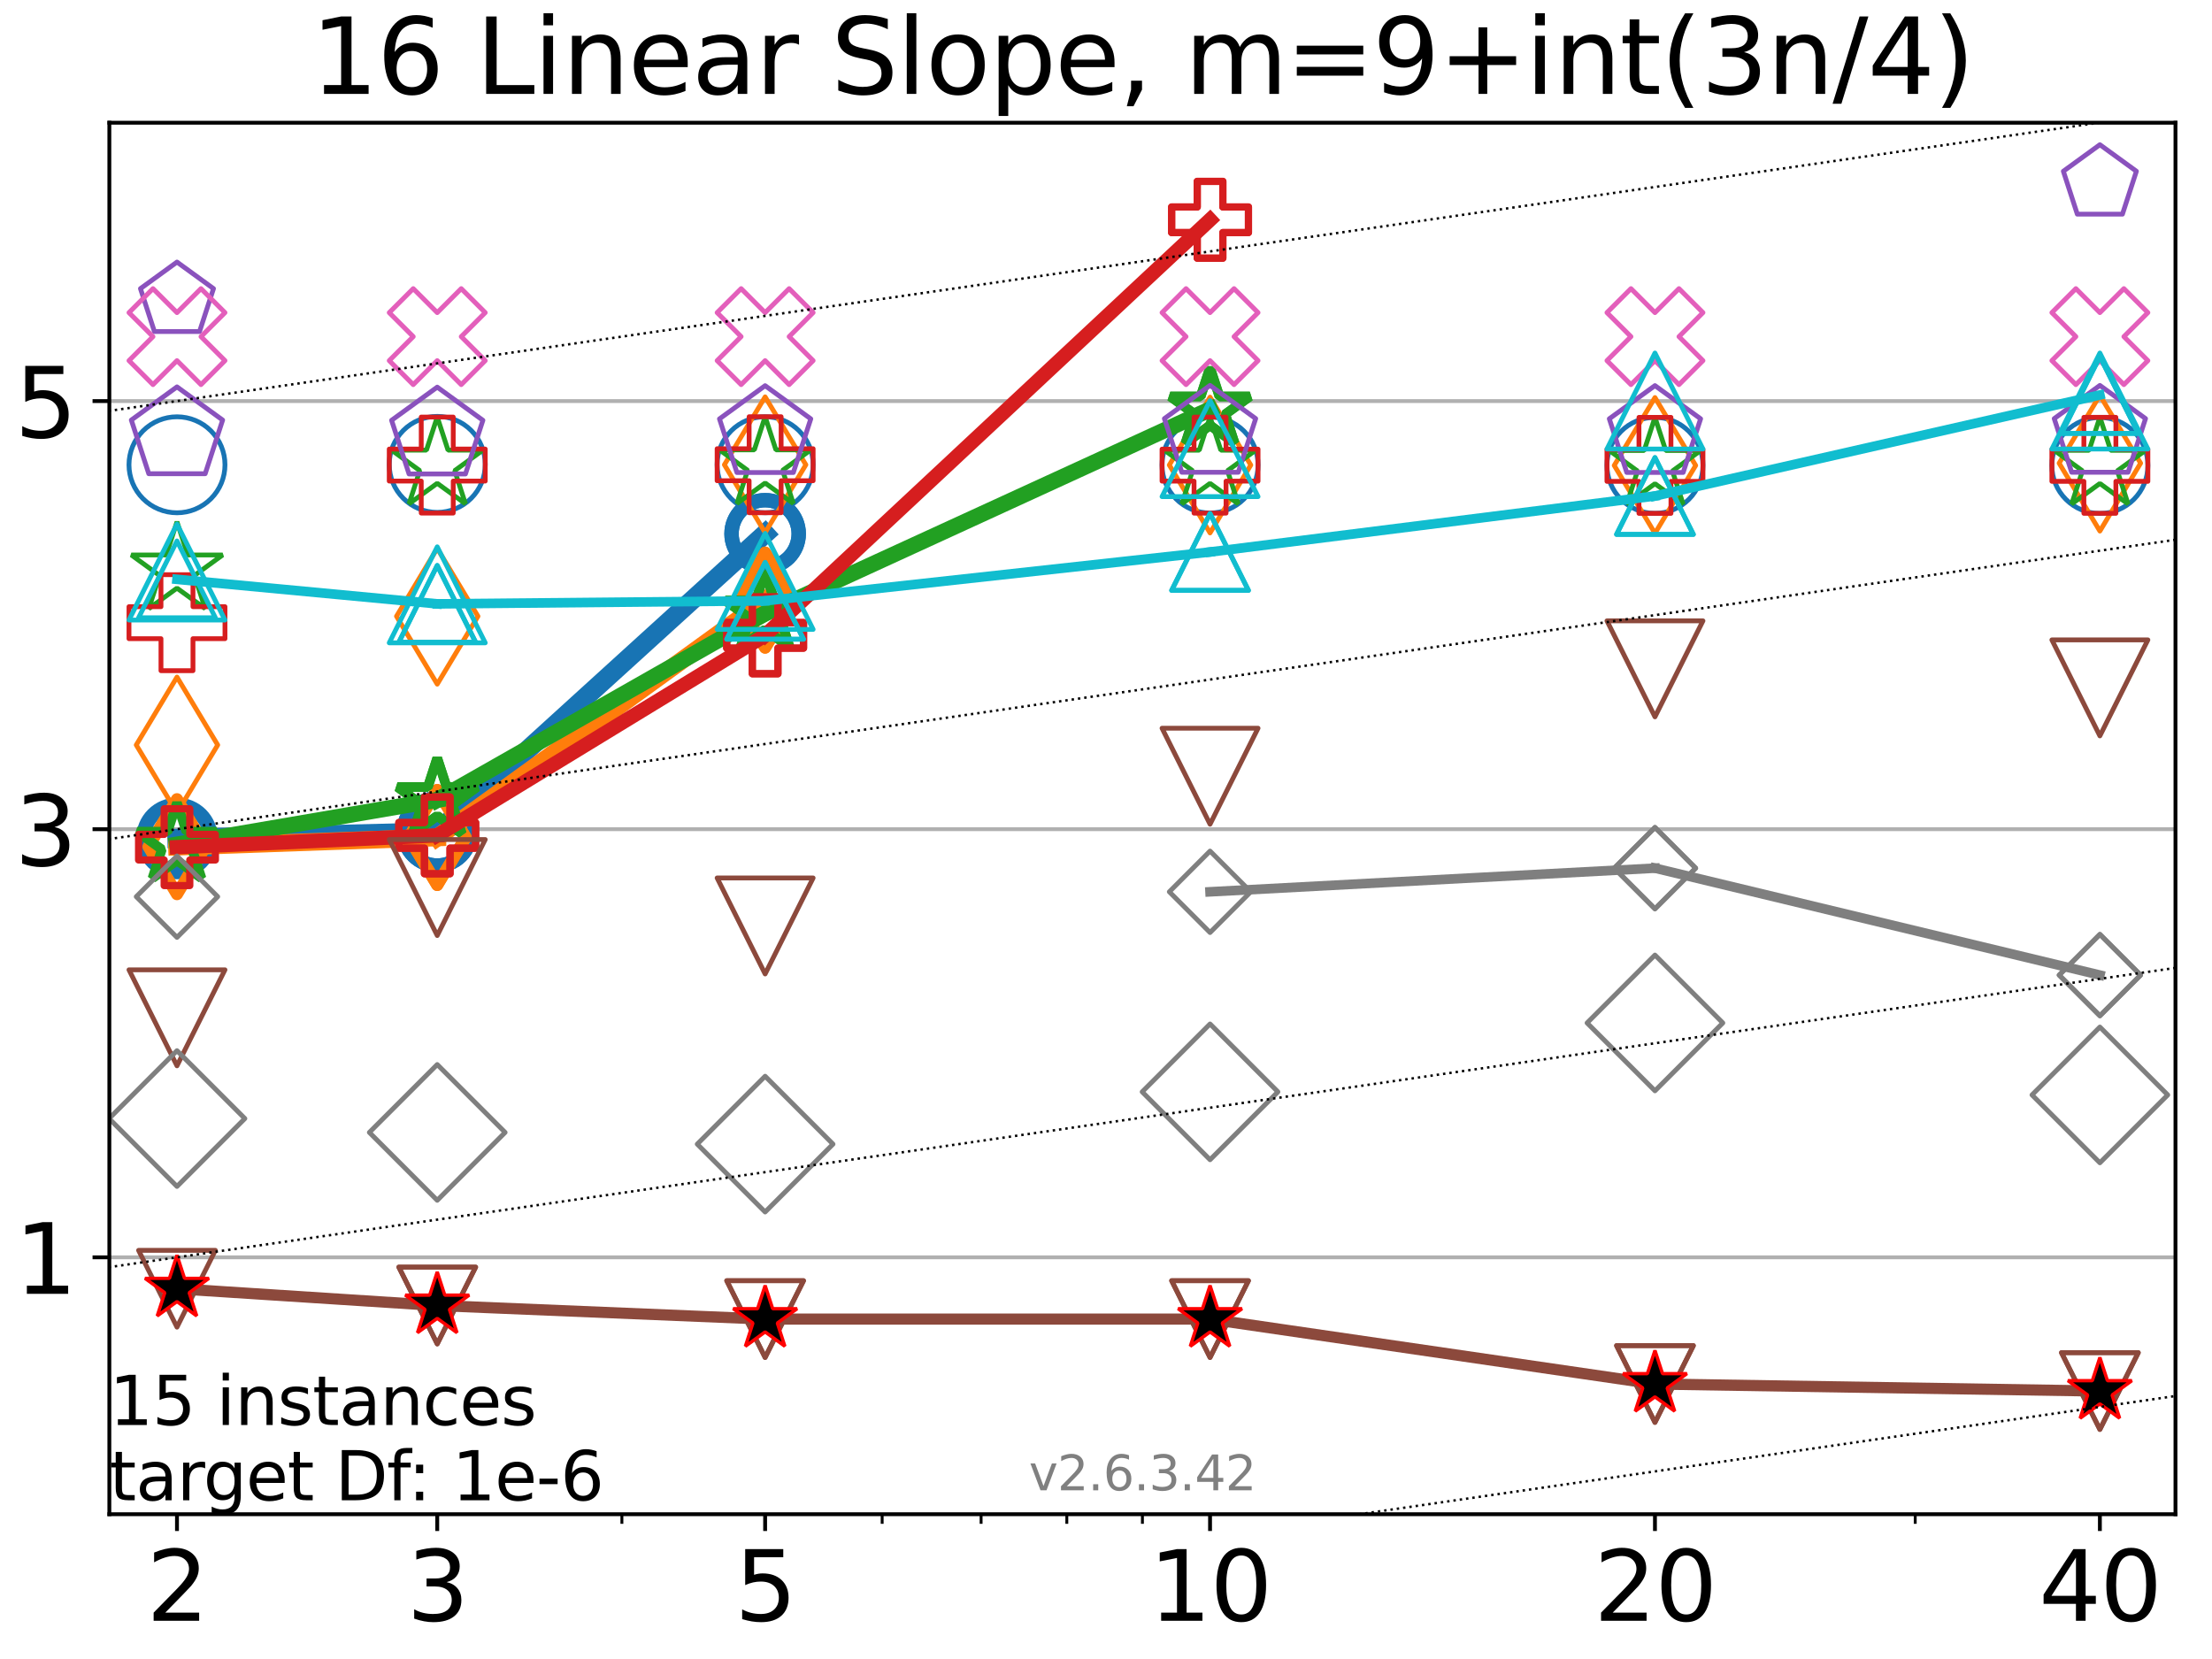<?xml version="1.0" encoding="utf-8" standalone="no"?>
<!DOCTYPE svg PUBLIC "-//W3C//DTD SVG 1.1//EN"
  "http://www.w3.org/Graphics/SVG/1.1/DTD/svg11.dtd">
<svg xmlns:xlink="http://www.w3.org/1999/xlink" width="460.8pt" height="345.6pt" viewBox="0 0 460.8 345.6" xmlns="http://www.w3.org/2000/svg" version="1.1">
 <defs>
  <style type="text/css">*{stroke-linejoin: round; stroke-linecap: butt}</style>
 </defs>
 <g id="figure_1">
  <g id="patch_1">
   <path d="M 0 345.6 
L 460.8 345.6 
L 460.8 0 
L 0 0 
z
" style="fill: #ffffff"/>
  </g>
  <g id="axes_1">
   <g id="patch_2">
    <path d="M 22.78 315.44 
L 453.192 315.44 
L 453.192 25.56 
L 22.78 25.56 
z
" style="fill: #ffffff"/>
   </g>
   <g id="matplotlib.axis_1">
    <g id="xtick_1">
     <g id="line2d_1">
      <defs>
       <path id="m69869f8bd4" d="M 0 0 
L 0 3.5 
" style="stroke: #000000; stroke-width: 0.8"/>
      </defs>
      <g>
       <use xlink:href="#m69869f8bd4" x="36.868" y="315.44" style="stroke: #000000; stroke-width: 0.8"/>
      </g>
     </g>
     <g id="text_1">
      <!-- 2 -->
      <g transform="translate(30.506 337.637)scale(0.2 -0.2)">
       <defs>
        <path id="DejaVuSans-32" d="M 1228 531 
L 3431 531 
L 3431 0 
L 469 0 
L 469 531 
Q 828 903 1448 1529 
Q 2069 2156 2228 2338 
Q 2531 2678 2651 2914 
Q 2772 3150 2772 3378 
Q 2772 3750 2511 3984 
Q 2250 4219 1831 4219 
Q 1534 4219 1204 4116 
Q 875 4013 500 3803 
L 500 4441 
Q 881 4594 1212 4672 
Q 1544 4750 1819 4750 
Q 2544 4750 2975 4387 
Q 3406 4025 3406 3419 
Q 3406 3131 3298 2873 
Q 3191 2616 2906 2266 
Q 2828 2175 2409 1742 
Q 1991 1309 1228 531 
z
" transform="scale(0.016)"/>
       </defs>
       <use xlink:href="#DejaVuSans-32"/>
      </g>
     </g>
    </g>
    <g id="xtick_2">
     <g id="line2d_2">
      <g>
       <use xlink:href="#m69869f8bd4" x="91.085" y="315.44" style="stroke: #000000; stroke-width: 0.8"/>
      </g>
     </g>
     <g id="text_2">
      <!-- 3 -->
      <g transform="translate(84.723 337.637)scale(0.2 -0.2)">
       <defs>
        <path id="DejaVuSans-33" d="M 2597 2516 
Q 3050 2419 3304 2112 
Q 3559 1806 3559 1356 
Q 3559 666 3084 287 
Q 2609 -91 1734 -91 
Q 1441 -91 1130 -33 
Q 819 25 488 141 
L 488 750 
Q 750 597 1062 519 
Q 1375 441 1716 441 
Q 2309 441 2620 675 
Q 2931 909 2931 1356 
Q 2931 1769 2642 2001 
Q 2353 2234 1838 2234 
L 1294 2234 
L 1294 2753 
L 1863 2753 
Q 2328 2753 2575 2939 
Q 2822 3125 2822 3475 
Q 2822 3834 2567 4026 
Q 2313 4219 1838 4219 
Q 1578 4219 1281 4162 
Q 984 4106 628 3988 
L 628 4550 
Q 988 4650 1302 4700 
Q 1616 4750 1894 4750 
Q 2613 4750 3031 4423 
Q 3450 4097 3450 3541 
Q 3450 3153 3228 2886 
Q 3006 2619 2597 2516 
z
" transform="scale(0.016)"/>
       </defs>
       <use xlink:href="#DejaVuSans-33"/>
      </g>
     </g>
    </g>
    <g id="xtick_3">
     <g id="line2d_3">
      <g>
       <use xlink:href="#m69869f8bd4" x="159.39" y="315.44" style="stroke: #000000; stroke-width: 0.8"/>
      </g>
     </g>
     <g id="text_3">
      <!-- 5 -->
      <g transform="translate(153.028 337.637)scale(0.2 -0.2)">
       <defs>
        <path id="DejaVuSans-35" d="M 691 4666 
L 3169 4666 
L 3169 4134 
L 1269 4134 
L 1269 2991 
Q 1406 3038 1543 3061 
Q 1681 3084 1819 3084 
Q 2600 3084 3056 2656 
Q 3513 2228 3513 1497 
Q 3513 744 3044 326 
Q 2575 -91 1722 -91 
Q 1428 -91 1123 -41 
Q 819 9 494 109 
L 494 744 
Q 775 591 1075 516 
Q 1375 441 1709 441 
Q 2250 441 2565 725 
Q 2881 1009 2881 1497 
Q 2881 1984 2565 2268 
Q 2250 2553 1709 2553 
Q 1456 2553 1204 2497 
Q 953 2441 691 2322 
L 691 4666 
z
" transform="scale(0.016)"/>
       </defs>
       <use xlink:href="#DejaVuSans-35"/>
      </g>
     </g>
    </g>
    <g id="xtick_4">
     <g id="line2d_4">
      <g>
       <use xlink:href="#m69869f8bd4" x="252.074" y="315.44" style="stroke: #000000; stroke-width: 0.8"/>
      </g>
     </g>
     <g id="text_4">
      <!-- 10 -->
      <g transform="translate(239.349 337.637)scale(0.2 -0.2)">
       <defs>
        <path id="DejaVuSans-31" d="M 794 531 
L 1825 531 
L 1825 4091 
L 703 3866 
L 703 4441 
L 1819 4666 
L 2450 4666 
L 2450 531 
L 3481 531 
L 3481 0 
L 794 0 
L 794 531 
z
" transform="scale(0.016)"/>
        <path id="DejaVuSans-30" d="M 2034 4250 
Q 1547 4250 1301 3770 
Q 1056 3291 1056 2328 
Q 1056 1369 1301 889 
Q 1547 409 2034 409 
Q 2525 409 2770 889 
Q 3016 1369 3016 2328 
Q 3016 3291 2770 3770 
Q 2525 4250 2034 4250 
z
M 2034 4750 
Q 2819 4750 3233 4129 
Q 3647 3509 3647 2328 
Q 3647 1150 3233 529 
Q 2819 -91 2034 -91 
Q 1250 -91 836 529 
Q 422 1150 422 2328 
Q 422 3509 836 4129 
Q 1250 4750 2034 4750 
z
" transform="scale(0.016)"/>
       </defs>
       <use xlink:href="#DejaVuSans-31"/>
       <use xlink:href="#DejaVuSans-30" x="63.623"/>
      </g>
     </g>
    </g>
    <g id="xtick_5">
     <g id="line2d_5">
      <g>
       <use xlink:href="#m69869f8bd4" x="344.758" y="315.44" style="stroke: #000000; stroke-width: 0.8"/>
      </g>
     </g>
     <g id="text_5">
      <!-- 20 -->
      <g transform="translate(332.033 337.637)scale(0.2 -0.2)">
       <use xlink:href="#DejaVuSans-32"/>
       <use xlink:href="#DejaVuSans-30" x="63.623"/>
      </g>
     </g>
    </g>
    <g id="xtick_6">
     <g id="line2d_6">
      <g>
       <use xlink:href="#m69869f8bd4" x="437.443" y="315.44" style="stroke: #000000; stroke-width: 0.8"/>
      </g>
     </g>
     <g id="text_6">
      <!-- 40 -->
      <g transform="translate(424.718 337.637)scale(0.2 -0.2)">
       <defs>
        <path id="DejaVuSans-34" d="M 2419 4116 
L 825 1625 
L 2419 1625 
L 2419 4116 
z
M 2253 4666 
L 3047 4666 
L 3047 1625 
L 3713 1625 
L 3713 1100 
L 3047 1100 
L 3047 0 
L 2419 0 
L 2419 1100 
L 313 1100 
L 313 1709 
L 2253 4666 
z
" transform="scale(0.016)"/>
       </defs>
       <use xlink:href="#DejaVuSans-34"/>
       <use xlink:href="#DejaVuSans-30" x="63.623"/>
      </g>
     </g>
    </g>
    <g id="xtick_7">
     <g id="line2d_7">
      <defs>
       <path id="m26a0f7cf50" d="M 0 0 
L 0 2 
" style="stroke: #000000; stroke-width: 0.6"/>
      </defs>
      <g>
       <use xlink:href="#m26a0f7cf50" x="129.552" y="315.44" style="stroke: #000000; stroke-width: 0.6"/>
      </g>
     </g>
    </g>
    <g id="xtick_8">
     <g id="line2d_8">
      <g>
       <use xlink:href="#m26a0f7cf50" x="183.769" y="315.44" style="stroke: #000000; stroke-width: 0.6"/>
      </g>
     </g>
    </g>
    <g id="xtick_9">
     <g id="line2d_9">
      <g>
       <use xlink:href="#m26a0f7cf50" x="204.381" y="315.44" style="stroke: #000000; stroke-width: 0.6"/>
      </g>
     </g>
    </g>
    <g id="xtick_10">
     <g id="line2d_10">
      <g>
       <use xlink:href="#m26a0f7cf50" x="222.237" y="315.44" style="stroke: #000000; stroke-width: 0.6"/>
      </g>
     </g>
    </g>
    <g id="xtick_11">
     <g id="line2d_11">
      <g>
       <use xlink:href="#m26a0f7cf50" x="237.986" y="315.44" style="stroke: #000000; stroke-width: 0.6"/>
      </g>
     </g>
    </g>
    <g id="xtick_12">
     <g id="line2d_12">
      <g>
       <use xlink:href="#m26a0f7cf50" x="398.975" y="315.44" style="stroke: #000000; stroke-width: 0.6"/>
      </g>
     </g>
    </g>
   </g>
   <g id="matplotlib.axis_2">
    <g id="ytick_1">
     <g id="line2d_13">
      <path d="M 22.78 261.927 
L 453.192 261.927 
" clip-path="url(#p59dc4c56ad)" style="fill: none; stroke: #b0b0b0; stroke-width: 0.8; stroke-linecap: square"/>
     </g>
     <g id="line2d_14">
      <defs>
       <path id="m92154bf253" d="M 0 0 
L -3.5 0 
" style="stroke: #000000; stroke-width: 0.8"/>
      </defs>
      <g>
       <use xlink:href="#m92154bf253" x="22.78" y="261.927" style="stroke: #000000; stroke-width: 0.8"/>
      </g>
     </g>
     <g id="text_7">
      <!-- 1 -->
      <g transform="translate(3.055 269.525)scale(0.2 -0.2)">
       <use xlink:href="#DejaVuSans-31"/>
      </g>
     </g>
    </g>
    <g id="ytick_2">
     <g id="line2d_15">
      <path d="M 22.78 172.738 
L 453.192 172.738 
" clip-path="url(#p59dc4c56ad)" style="fill: none; stroke: #b0b0b0; stroke-width: 0.8; stroke-linecap: square"/>
     </g>
     <g id="line2d_16">
      <g>
       <use xlink:href="#m92154bf253" x="22.78" y="172.738" style="stroke: #000000; stroke-width: 0.8"/>
      </g>
     </g>
     <g id="text_8">
      <!-- 3 -->
      <g transform="translate(3.055 180.337)scale(0.2 -0.2)">
       <use xlink:href="#DejaVuSans-33"/>
      </g>
     </g>
    </g>
    <g id="ytick_3">
     <g id="line2d_17">
      <path d="M 22.78 83.55 
L 453.192 83.55 
" clip-path="url(#p59dc4c56ad)" style="fill: none; stroke: #b0b0b0; stroke-width: 0.8; stroke-linecap: square"/>
     </g>
     <g id="line2d_18">
      <g>
       <use xlink:href="#m92154bf253" x="22.78" y="83.55" style="stroke: #000000; stroke-width: 0.8"/>
      </g>
     </g>
     <g id="text_9">
      <!-- 5 -->
      <g transform="translate(3.055 91.148)scale(0.2 -0.2)">
       <use xlink:href="#DejaVuSans-35"/>
      </g>
     </g>
    </g>
   </g>
   <g id="line2d_19">
    <path d="M 36.868 174.665 
L 91.085 173.309 
" clip-path="url(#p59dc4c56ad)" style="fill: none; stroke: #1874b4; stroke-width: 4; stroke-linecap: square"/>
    <defs>
     <path id="ma709c8cbcc" d="M 0 7 
C 1.856 7 3.637 6.262 4.95 4.95 
C 6.262 3.637 7 1.856 7 0 
C 7 -1.856 6.262 -3.637 4.95 -4.95 
C 3.637 -6.262 1.856 -7 0 -7 
C -1.856 -7 -3.637 -6.262 -4.95 -4.95 
C -6.262 -3.637 -7 -1.856 -7 0 
C -7 1.856 -6.262 3.637 -4.95 4.95 
C -3.637 6.262 -1.856 7 0 7 
z
" style="stroke: #1874b4; stroke-width: 3"/>
    </defs>
    <g clip-path="url(#p59dc4c56ad)">
     <use xlink:href="#ma709c8cbcc" x="36.868" y="174.665" style="fill-opacity: 0; stroke: #1874b4; stroke-width: 3"/>
     <use xlink:href="#ma709c8cbcc" x="91.085" y="173.309" style="fill-opacity: 0; stroke: #1874b4; stroke-width: 3"/>
    </g>
   </g>
   <g id="line2d_20">
    <path d="M 91.085 173.309 
L 159.39 111.196 
" clip-path="url(#p59dc4c56ad)" style="fill: none; stroke: #1874b4; stroke-width: 4; stroke-linecap: square"/>
    <g clip-path="url(#p59dc4c56ad)">
     <use xlink:href="#ma709c8cbcc" x="91.085" y="173.309" style="fill-opacity: 0; stroke: #1874b4; stroke-width: 3"/>
     <use xlink:href="#ma709c8cbcc" x="159.39" y="111.196" style="fill-opacity: 0; stroke: #1874b4; stroke-width: 3"/>
    </g>
   </g>
   <g id="line2d_21">
    <path d="M 159.39 111.196 
" clip-path="url(#p59dc4c56ad)" style="fill: none; stroke: #1874b4; stroke-width: 4; stroke-linecap: square"/>
    <g clip-path="url(#p59dc4c56ad)">
     <use xlink:href="#ma709c8cbcc" x="159.39" y="111.196" style="fill-opacity: 0; stroke: #1874b4; stroke-width: 3"/>
    </g>
   </g>
   <g id="line2d_22"/>
   <g id="line2d_23">
    <defs>
     <path id="mfa4dbe7d80" d="M 0 10 
C 2.652 10 5.196 8.946 7.071 7.071 
C 8.946 5.196 10 2.652 10 0 
C 10 -2.652 8.946 -5.196 7.071 -7.071 
C 5.196 -8.946 2.652 -10 0 -10 
C -2.652 -10 -5.196 -8.946 -7.071 -7.071 
C -8.946 -5.196 -10 -2.652 -10 0 
C -10 2.652 -8.946 5.196 -7.071 7.071 
C -5.196 8.946 -2.652 10 0 10 
z
" style="stroke: #1874b4"/>
    </defs>
    <g clip-path="url(#p59dc4c56ad)">
     <use xlink:href="#mfa4dbe7d80" x="36.868" y="96.824" style="fill-opacity: 0; stroke: #1874b4"/>
     <use xlink:href="#mfa4dbe7d80" x="91.085" y="96.74" style="fill-opacity: 0; stroke: #1874b4"/>
     <use xlink:href="#mfa4dbe7d80" x="159.39" y="96.814" style="fill-opacity: 0; stroke: #1874b4"/>
     <use xlink:href="#mfa4dbe7d80" x="252.074" y="96.871" style="fill-opacity: 0; stroke: #1874b4"/>
     <use xlink:href="#mfa4dbe7d80" x="344.758" y="96.942" style="fill-opacity: 0; stroke: #1874b4"/>
     <use xlink:href="#mfa4dbe7d80" x="437.443" y="96.965" style="fill-opacity: 0; stroke: #1874b4"/>
    </g>
   </g>
   <g id="line2d_24">
    <path d="M 36.868 176.379 
L 91.085 174.463 
" clip-path="url(#p59dc4c56ad)" style="fill: none; stroke: #ff7d0b; stroke-width: 3.667; stroke-linecap: square"/>
    <defs>
     <path id="m3ab2b3baf5" d="M 0 9.899 
L 5.94 0 
L 0 -9.899 
L -5.94 0 
z
" style="stroke: #ff7d0b; stroke-width: 2.5; stroke-linejoin: miter"/>
    </defs>
    <g clip-path="url(#p59dc4c56ad)">
     <use xlink:href="#m3ab2b3baf5" x="36.868" y="176.379" style="fill-opacity: 0; stroke: #ff7d0b; stroke-width: 2.5; stroke-linejoin: miter"/>
     <use xlink:href="#m3ab2b3baf5" x="91.085" y="174.463" style="fill-opacity: 0; stroke: #ff7d0b; stroke-width: 2.5; stroke-linejoin: miter"/>
    </g>
   </g>
   <g id="line2d_25">
    <path d="M 91.085 174.463 
L 159.39 125.015 
" clip-path="url(#p59dc4c56ad)" style="fill: none; stroke: #ff7d0b; stroke-width: 3.667; stroke-linecap: square"/>
    <g clip-path="url(#p59dc4c56ad)">
     <use xlink:href="#m3ab2b3baf5" x="91.085" y="174.463" style="fill-opacity: 0; stroke: #ff7d0b; stroke-width: 2.5; stroke-linejoin: miter"/>
     <use xlink:href="#m3ab2b3baf5" x="159.39" y="125.015" style="fill-opacity: 0; stroke: #ff7d0b; stroke-width: 2.5; stroke-linejoin: miter"/>
    </g>
   </g>
   <g id="line2d_26">
    <path d="M 159.39 125.015 
" clip-path="url(#p59dc4c56ad)" style="fill: none; stroke: #ff7d0b; stroke-width: 3.667; stroke-linecap: square"/>
    <g clip-path="url(#p59dc4c56ad)">
     <use xlink:href="#m3ab2b3baf5" x="159.39" y="125.015" style="fill-opacity: 0; stroke: #ff7d0b; stroke-width: 2.5; stroke-linejoin: miter"/>
    </g>
   </g>
   <g id="line2d_27"/>
   <g id="line2d_28">
    <defs>
     <path id="mf4f9e1ad65" d="M 0 14.142 
L 8.485 0 
L 0 -14.142 
L -8.485 0 
z
" style="stroke: #ff7d0b; stroke-linejoin: miter"/>
    </defs>
    <g clip-path="url(#p59dc4c56ad)">
     <use xlink:href="#mf4f9e1ad65" x="36.868" y="155.191" style="fill-opacity: 0; stroke: #ff7d0b; stroke-linejoin: miter"/>
     <use xlink:href="#mf4f9e1ad65" x="91.085" y="128.38" style="fill-opacity: 0; stroke: #ff7d0b; stroke-linejoin: miter"/>
     <use xlink:href="#mf4f9e1ad65" x="159.39" y="96.816" style="fill-opacity: 0; stroke: #ff7d0b; stroke-linejoin: miter"/>
     <use xlink:href="#mf4f9e1ad65" x="252.074" y="96.876" style="fill-opacity: 0; stroke: #ff7d0b; stroke-linejoin: miter"/>
     <use xlink:href="#mf4f9e1ad65" x="344.758" y="96.96" style="fill-opacity: 0; stroke: #ff7d0b; stroke-linejoin: miter"/>
     <use xlink:href="#mf4f9e1ad65" x="437.443" y="96.489" style="fill-opacity: 0; stroke: #ff7d0b; stroke-linejoin: miter"/>
    </g>
   </g>
   <g id="line2d_29">
    <path d="M 36.868 175.926 
L 91.085 166.635 
" clip-path="url(#p59dc4c56ad)" style="fill: none; stroke: #22a022; stroke-width: 3.333; stroke-linecap: square"/>
    <defs>
     <path id="m0ec3b66aa3" d="M 0 -8.7 
L -1.953 -2.688 
L -8.274 -2.688 
L -3.16 1.027 
L -5.114 7.038 
L -0 3.323 
L 5.114 7.038 
L 3.16 1.027 
L 8.274 -2.688 
L 1.953 -2.688 
z
" style="stroke: #22a022; stroke-width: 2; stroke-linejoin: bevel"/>
    </defs>
    <g clip-path="url(#p59dc4c56ad)">
     <use xlink:href="#m0ec3b66aa3" x="36.868" y="175.926" style="fill-opacity: 0; stroke: #22a022; stroke-width: 2; stroke-linejoin: bevel"/>
     <use xlink:href="#m0ec3b66aa3" x="91.085" y="166.635" style="fill-opacity: 0; stroke: #22a022; stroke-width: 2; stroke-linejoin: bevel"/>
    </g>
   </g>
   <g id="line2d_30">
    <path d="M 91.085 166.635 
L 159.39 127.799 
" clip-path="url(#p59dc4c56ad)" style="fill: none; stroke: #22a022; stroke-width: 3.333; stroke-linecap: square"/>
    <g clip-path="url(#p59dc4c56ad)">
     <use xlink:href="#m0ec3b66aa3" x="91.085" y="166.635" style="fill-opacity: 0; stroke: #22a022; stroke-width: 2; stroke-linejoin: bevel"/>
     <use xlink:href="#m0ec3b66aa3" x="159.39" y="127.799" style="fill-opacity: 0; stroke: #22a022; stroke-width: 2; stroke-linejoin: bevel"/>
    </g>
   </g>
   <g id="line2d_31">
    <path d="M 159.39 127.799 
L 252.074 85.276 
" clip-path="url(#p59dc4c56ad)" style="fill: none; stroke: #22a022; stroke-width: 3.333; stroke-linecap: square"/>
    <g clip-path="url(#p59dc4c56ad)">
     <use xlink:href="#m0ec3b66aa3" x="159.39" y="127.799" style="fill-opacity: 0; stroke: #22a022; stroke-width: 2; stroke-linejoin: bevel"/>
     <use xlink:href="#m0ec3b66aa3" x="252.074" y="85.276" style="fill-opacity: 0; stroke: #22a022; stroke-width: 2; stroke-linejoin: bevel"/>
    </g>
   </g>
   <g id="line2d_32">
    <path d="M 252.074 85.276 
" clip-path="url(#p59dc4c56ad)" style="fill: none; stroke: #22a022; stroke-width: 3.333; stroke-linecap: square"/>
    <g clip-path="url(#p59dc4c56ad)">
     <use xlink:href="#m0ec3b66aa3" x="252.074" y="85.276" style="fill-opacity: 0; stroke: #22a022; stroke-width: 2; stroke-linejoin: bevel"/>
    </g>
   </g>
   <g id="line2d_33"/>
   <g id="line2d_34">
    <defs>
     <path id="m3e51fe8066" d="M 0 -10 
L -2.245 -3.09 
L -9.511 -3.09 
L -3.633 1.18 
L -5.878 8.09 
L -0 3.82 
L 5.878 8.09 
L 3.633 1.18 
L 9.511 -3.09 
L 2.245 -3.09 
z
" style="stroke: #22a022; stroke-linejoin: bevel"/>
    </defs>
    <g clip-path="url(#p59dc4c56ad)">
     <use xlink:href="#m3e51fe8066" x="36.868" y="118.699" style="fill-opacity: 0; stroke: #22a022; stroke-linejoin: bevel"/>
     <use xlink:href="#m3e51fe8066" x="91.085" y="96.862" style="fill-opacity: 0; stroke: #22a022; stroke-linejoin: bevel"/>
     <use xlink:href="#m3e51fe8066" x="159.39" y="96.802" style="fill-opacity: 0; stroke: #22a022; stroke-linejoin: bevel"/>
     <use xlink:href="#m3e51fe8066" x="252.074" y="96.876" style="fill-opacity: 0; stroke: #22a022; stroke-linejoin: bevel"/>
     <use xlink:href="#m3e51fe8066" x="344.758" y="96.942" style="fill-opacity: 0; stroke: #22a022; stroke-linejoin: bevel"/>
     <use xlink:href="#m3e51fe8066" x="437.443" y="96.901" style="fill-opacity: 0; stroke: #22a022; stroke-linejoin: bevel"/>
    </g>
   </g>
   <g id="line2d_35">
    <path d="M 36.868 176.483 
L 91.085 174.018 
" clip-path="url(#p59dc4c56ad)" style="fill: none; stroke: #d61e1f; stroke-width: 3; stroke-linecap: square"/>
    <defs>
     <path id="m06cf492f64" d="M -2.667 8 
L 2.667 8 
L 2.667 2.667 
L 8 2.667 
L 8 -2.667 
L 2.667 -2.667 
L 2.667 -8 
L -2.667 -8 
L -2.667 -2.667 
L -8 -2.667 
L -8 2.667 
L -2.667 2.667 
z
" style="stroke: #d61e1f; stroke-width: 1.5; stroke-linejoin: miter"/>
    </defs>
    <g clip-path="url(#p59dc4c56ad)">
     <use xlink:href="#m06cf492f64" x="36.868" y="176.483" style="fill-opacity: 0; stroke: #d61e1f; stroke-width: 1.5; stroke-linejoin: miter"/>
     <use xlink:href="#m06cf492f64" x="91.085" y="174.018" style="fill-opacity: 0; stroke: #d61e1f; stroke-width: 1.5; stroke-linejoin: miter"/>
    </g>
   </g>
   <g id="line2d_36">
    <path d="M 91.085 174.018 
L 159.39 132.352 
" clip-path="url(#p59dc4c56ad)" style="fill: none; stroke: #d61e1f; stroke-width: 3; stroke-linecap: square"/>
    <g clip-path="url(#p59dc4c56ad)">
     <use xlink:href="#m06cf492f64" x="91.085" y="174.018" style="fill-opacity: 0; stroke: #d61e1f; stroke-width: 1.5; stroke-linejoin: miter"/>
     <use xlink:href="#m06cf492f64" x="159.39" y="132.352" style="fill-opacity: 0; stroke: #d61e1f; stroke-width: 1.5; stroke-linejoin: miter"/>
    </g>
   </g>
   <g id="line2d_37">
    <path d="M 159.39 132.352 
L 252.074 45.782 
" clip-path="url(#p59dc4c56ad)" style="fill: none; stroke: #d61e1f; stroke-width: 3; stroke-linecap: square"/>
    <g clip-path="url(#p59dc4c56ad)">
     <use xlink:href="#m06cf492f64" x="159.39" y="132.352" style="fill-opacity: 0; stroke: #d61e1f; stroke-width: 1.5; stroke-linejoin: miter"/>
     <use xlink:href="#m06cf492f64" x="252.074" y="45.782" style="fill-opacity: 0; stroke: #d61e1f; stroke-width: 1.5; stroke-linejoin: miter"/>
    </g>
   </g>
   <g id="line2d_38">
    <path d="M 252.074 45.782 
" clip-path="url(#p59dc4c56ad)" style="fill: none; stroke: #d61e1f; stroke-width: 3; stroke-linecap: square"/>
    <g clip-path="url(#p59dc4c56ad)">
     <use xlink:href="#m06cf492f64" x="252.074" y="45.782" style="fill-opacity: 0; stroke: #d61e1f; stroke-width: 1.5; stroke-linejoin: miter"/>
    </g>
   </g>
   <g id="line2d_39"/>
   <g id="line2d_40">
    <defs>
     <path id="m69773ca2c1" d="M -3.333 10 
L 3.333 10 
L 3.333 3.333 
L 10 3.333 
L 10 -3.333 
L 3.333 -3.333 
L 3.333 -10 
L -3.333 -10 
L -3.333 -3.333 
L -10 -3.333 
L -10 3.333 
L -3.333 3.333 
z
" style="stroke: #d61e1f; stroke-linejoin: miter"/>
    </defs>
    <g clip-path="url(#p59dc4c56ad)">
     <use xlink:href="#m69773ca2c1" x="36.868" y="129.716" style="fill-opacity: 0; stroke: #d61e1f; stroke-linejoin: miter"/>
     <use xlink:href="#m69773ca2c1" x="91.085" y="96.882" style="fill-opacity: 0; stroke: #d61e1f; stroke-linejoin: miter"/>
     <use xlink:href="#m69773ca2c1" x="159.39" y="96.81" style="fill-opacity: 0; stroke: #d61e1f; stroke-linejoin: miter"/>
     <use xlink:href="#m69773ca2c1" x="252.074" y="96.897" style="fill-opacity: 0; stroke: #d61e1f; stroke-linejoin: miter"/>
     <use xlink:href="#m69773ca2c1" x="344.758" y="96.944" style="fill-opacity: 0; stroke: #d61e1f; stroke-linejoin: miter"/>
     <use xlink:href="#m69773ca2c1" x="437.443" y="96.937" style="fill-opacity: 0; stroke: #d61e1f; stroke-linejoin: miter"/>
    </g>
   </g>
   <g id="line2d_41">
    <path d="M 36.868 62.592 
" clip-path="url(#p59dc4c56ad)" style="fill: none; stroke: #8a52bd; stroke-width: 2.667; stroke-linecap: square"/>
    <defs>
     <path id="mc44ec573b0" d="M 0 -8 
L -7.608 -2.472 
L -4.702 6.472 
L 4.702 6.472 
L 7.608 -2.472 
z
" style="stroke: #8a52bd; stroke-linejoin: miter"/>
    </defs>
    <g clip-path="url(#p59dc4c56ad)">
     <use xlink:href="#mc44ec573b0" x="36.868" y="62.592" style="fill-opacity: 0; stroke: #8a52bd; stroke-linejoin: miter"/>
    </g>
   </g>
   <g id="line2d_42">
    <path d="M 437.443 38.142 
" clip-path="url(#p59dc4c56ad)" style="fill: none; stroke: #8a52bd; stroke-width: 2.667; stroke-linecap: square"/>
    <g clip-path="url(#p59dc4c56ad)">
     <use xlink:href="#mc44ec573b0" x="437.443" y="38.142" style="fill-opacity: 0; stroke: #8a52bd; stroke-linejoin: miter"/>
    </g>
   </g>
   <g id="line2d_43"/>
   <g id="line2d_44">
    <defs>
     <path id="m7f339e58f5" d="M 0 -10 
L -9.511 -3.09 
L -5.878 8.09 
L 5.878 8.09 
L 9.511 -3.09 
z
" style="stroke: #8a52bd; stroke-linejoin: miter"/>
    </defs>
    <g clip-path="url(#p59dc4c56ad)">
     <use xlink:href="#m7f339e58f5" x="36.868" y="90.594" style="fill-opacity: 0; stroke: #8a52bd; stroke-linejoin: miter"/>
     <use xlink:href="#m7f339e58f5" x="91.085" y="90.645" style="fill-opacity: 0; stroke: #8a52bd; stroke-linejoin: miter"/>
     <use xlink:href="#m7f339e58f5" x="159.39" y="90.345" style="fill-opacity: 0; stroke: #8a52bd; stroke-linejoin: miter"/>
     <use xlink:href="#m7f339e58f5" x="252.074" y="90.291" style="fill-opacity: 0; stroke: #8a52bd; stroke-linejoin: miter"/>
     <use xlink:href="#m7f339e58f5" x="344.758" y="90.329" style="fill-opacity: 0; stroke: #8a52bd; stroke-linejoin: miter"/>
     <use xlink:href="#m7f339e58f5" x="437.443" y="90.289" style="fill-opacity: 0; stroke: #8a52bd; stroke-linejoin: miter"/>
    </g>
   </g>
   <g id="line2d_45">
    <path d="M 36.868 268.469 
L 91.085 271.964 
" clip-path="url(#p59dc4c56ad)" style="fill: none; stroke: #8c493c; stroke-width: 2.333; stroke-linecap: square"/>
    <defs>
     <path id="m8e12935d86" d="M -0 8 
L 8 -8 
L -8 -8 
z
" style="stroke: #8c493c; stroke-linejoin: miter"/>
    </defs>
    <g clip-path="url(#p59dc4c56ad)">
     <use xlink:href="#m8e12935d86" x="36.868" y="268.469" style="fill-opacity: 0; stroke: #8c493c; stroke-linejoin: miter"/>
     <use xlink:href="#m8e12935d86" x="91.085" y="271.964" style="fill-opacity: 0; stroke: #8c493c; stroke-linejoin: miter"/>
    </g>
   </g>
   <g id="line2d_46">
    <path d="M 91.085 271.964 
L 159.39 274.791 
" clip-path="url(#p59dc4c56ad)" style="fill: none; stroke: #8c493c; stroke-width: 2.333; stroke-linecap: square"/>
    <g clip-path="url(#p59dc4c56ad)">
     <use xlink:href="#m8e12935d86" x="91.085" y="271.964" style="fill-opacity: 0; stroke: #8c493c; stroke-linejoin: miter"/>
     <use xlink:href="#m8e12935d86" x="159.39" y="274.791" style="fill-opacity: 0; stroke: #8c493c; stroke-linejoin: miter"/>
    </g>
   </g>
   <g id="line2d_47">
    <path d="M 159.39 274.791 
L 252.074 274.791 
" clip-path="url(#p59dc4c56ad)" style="fill: none; stroke: #8c493c; stroke-width: 2.333; stroke-linecap: square"/>
    <g clip-path="url(#p59dc4c56ad)">
     <use xlink:href="#m8e12935d86" x="159.39" y="274.791" style="fill-opacity: 0; stroke: #8c493c; stroke-linejoin: miter"/>
     <use xlink:href="#m8e12935d86" x="252.074" y="274.791" style="fill-opacity: 0; stroke: #8c493c; stroke-linejoin: miter"/>
    </g>
   </g>
   <g id="line2d_48">
    <path d="M 252.074 274.791 
L 344.758 288.316 
" clip-path="url(#p59dc4c56ad)" style="fill: none; stroke: #8c493c; stroke-width: 2.333; stroke-linecap: square"/>
    <g clip-path="url(#p59dc4c56ad)">
     <use xlink:href="#m8e12935d86" x="252.074" y="274.791" style="fill-opacity: 0; stroke: #8c493c; stroke-linejoin: miter"/>
     <use xlink:href="#m8e12935d86" x="344.758" y="288.316" style="fill-opacity: 0; stroke: #8c493c; stroke-linejoin: miter"/>
    </g>
   </g>
   <g id="line2d_49">
    <path d="M 344.758 288.316 
L 437.443 289.782 
" clip-path="url(#p59dc4c56ad)" style="fill: none; stroke: #8c493c; stroke-width: 2.333; stroke-linecap: square"/>
    <g clip-path="url(#p59dc4c56ad)">
     <use xlink:href="#m8e12935d86" x="344.758" y="288.316" style="fill-opacity: 0; stroke: #8c493c; stroke-linejoin: miter"/>
     <use xlink:href="#m8e12935d86" x="437.443" y="289.782" style="fill-opacity: 0; stroke: #8c493c; stroke-linejoin: miter"/>
    </g>
   </g>
   <g id="line2d_50">
    <path d="M 437.443 289.782 
" clip-path="url(#p59dc4c56ad)" style="fill: none; stroke: #8c493c; stroke-width: 2.333; stroke-linecap: square"/>
    <g clip-path="url(#p59dc4c56ad)">
     <use xlink:href="#m8e12935d86" x="437.443" y="289.782" style="fill-opacity: 0; stroke: #8c493c; stroke-linejoin: miter"/>
    </g>
   </g>
   <g id="line2d_51"/>
   <g id="line2d_52">
    <defs>
     <path id="m6b1b6b18b9" d="M -0 10 
L 10 -10 
L -10 -10 
z
" style="stroke: #8c493c; stroke-linejoin: miter"/>
    </defs>
    <g clip-path="url(#p59dc4c56ad)">
     <use xlink:href="#m6b1b6b18b9" x="36.868" y="212.029" style="fill-opacity: 0; stroke: #8c493c; stroke-linejoin: miter"/>
     <use xlink:href="#m6b1b6b18b9" x="91.085" y="184.888" style="fill-opacity: 0; stroke: #8c493c; stroke-linejoin: miter"/>
     <use xlink:href="#m6b1b6b18b9" x="159.39" y="192.894" style="fill-opacity: 0; stroke: #8c493c; stroke-linejoin: miter"/>
     <use xlink:href="#m6b1b6b18b9" x="252.074" y="161.701" style="fill-opacity: 0; stroke: #8c493c; stroke-linejoin: miter"/>
     <use xlink:href="#m6b1b6b18b9" x="344.758" y="139.332" style="fill-opacity: 0; stroke: #8c493c; stroke-linejoin: miter"/>
     <use xlink:href="#m6b1b6b18b9" x="437.443" y="143.301" style="fill-opacity: 0; stroke: #8c493c; stroke-linejoin: miter"/>
    </g>
   </g>
   <g id="line2d_53"/>
   <g id="line2d_54">
    <defs>
     <path id="m1babb6c25b" d="M -5 10 
L 0 5 
L 5 10 
L 10 5 
L 5 0 
L 10 -5 
L 5 -10 
L 0 -5 
L -5 -10 
L -10 -5 
L -5 0 
L -10 5 
z
" style="stroke: #e35fbb; stroke-linejoin: miter"/>
    </defs>
    <g clip-path="url(#p59dc4c56ad)">
     <use xlink:href="#m1babb6c25b" x="36.868" y="70.125" style="fill-opacity: 0; stroke: #e35fbb; stroke-linejoin: miter"/>
     <use xlink:href="#m1babb6c25b" x="91.085" y="70.125" style="fill-opacity: 0; stroke: #e35fbb; stroke-linejoin: miter"/>
     <use xlink:href="#m1babb6c25b" x="159.39" y="70.125" style="fill-opacity: 0; stroke: #e35fbb; stroke-linejoin: miter"/>
     <use xlink:href="#m1babb6c25b" x="252.074" y="70.125" style="fill-opacity: 0; stroke: #e35fbb; stroke-linejoin: miter"/>
     <use xlink:href="#m1babb6c25b" x="344.758" y="70.125" style="fill-opacity: 0; stroke: #e35fbb; stroke-linejoin: miter"/>
     <use xlink:href="#m1babb6c25b" x="437.443" y="70.125" style="fill-opacity: 0; stroke: #e35fbb; stroke-linejoin: miter"/>
    </g>
   </g>
   <g id="line2d_55">
    <path d="M 36.868 120.688 
L 91.085 125.796 
" clip-path="url(#p59dc4c56ad)" style="fill: none; stroke: #11bdcf; stroke-width: 2; stroke-linecap: square"/>
    <defs>
     <path id="mc1b866282f" d="M 0 -8 
L -8 8 
L 8 8 
z
" style="stroke: #11bdcf; stroke-linejoin: miter"/>
    </defs>
    <g clip-path="url(#p59dc4c56ad)">
     <use xlink:href="#mc1b866282f" x="36.868" y="120.688" style="fill-opacity: 0; stroke: #11bdcf; stroke-linejoin: miter"/>
     <use xlink:href="#mc1b866282f" x="91.085" y="125.796" style="fill-opacity: 0; stroke: #11bdcf; stroke-linejoin: miter"/>
    </g>
   </g>
   <g id="line2d_56">
    <path d="M 91.085 125.796 
L 159.39 125.162 
" clip-path="url(#p59dc4c56ad)" style="fill: none; stroke: #11bdcf; stroke-width: 2; stroke-linecap: square"/>
    <g clip-path="url(#p59dc4c56ad)">
     <use xlink:href="#mc1b866282f" x="91.085" y="125.796" style="fill-opacity: 0; stroke: #11bdcf; stroke-linejoin: miter"/>
     <use xlink:href="#mc1b866282f" x="159.39" y="125.162" style="fill-opacity: 0; stroke: #11bdcf; stroke-linejoin: miter"/>
    </g>
   </g>
   <g id="line2d_57">
    <path d="M 159.39 125.162 
L 252.074 114.99 
" clip-path="url(#p59dc4c56ad)" style="fill: none; stroke: #11bdcf; stroke-width: 2; stroke-linecap: square"/>
    <g clip-path="url(#p59dc4c56ad)">
     <use xlink:href="#mc1b866282f" x="159.39" y="125.162" style="fill-opacity: 0; stroke: #11bdcf; stroke-linejoin: miter"/>
     <use xlink:href="#mc1b866282f" x="252.074" y="114.99" style="fill-opacity: 0; stroke: #11bdcf; stroke-linejoin: miter"/>
    </g>
   </g>
   <g id="line2d_58">
    <path d="M 252.074 114.99 
L 344.758 103.324 
" clip-path="url(#p59dc4c56ad)" style="fill: none; stroke: #11bdcf; stroke-width: 2; stroke-linecap: square"/>
    <g clip-path="url(#p59dc4c56ad)">
     <use xlink:href="#mc1b866282f" x="252.074" y="114.99" style="fill-opacity: 0; stroke: #11bdcf; stroke-linejoin: miter"/>
     <use xlink:href="#mc1b866282f" x="344.758" y="103.324" style="fill-opacity: 0; stroke: #11bdcf; stroke-linejoin: miter"/>
    </g>
   </g>
   <g id="line2d_59">
    <path d="M 344.758 103.324 
L 437.443 82.284 
" clip-path="url(#p59dc4c56ad)" style="fill: none; stroke: #11bdcf; stroke-width: 2; stroke-linecap: square"/>
    <g clip-path="url(#p59dc4c56ad)">
     <use xlink:href="#mc1b866282f" x="344.758" y="103.324" style="fill-opacity: 0; stroke: #11bdcf; stroke-linejoin: miter"/>
     <use xlink:href="#mc1b866282f" x="437.443" y="82.284" style="fill-opacity: 0; stroke: #11bdcf; stroke-linejoin: miter"/>
    </g>
   </g>
   <g id="line2d_60">
    <path d="M 437.443 82.284 
" clip-path="url(#p59dc4c56ad)" style="fill: none; stroke: #11bdcf; stroke-width: 2; stroke-linecap: square"/>
    <g clip-path="url(#p59dc4c56ad)">
     <use xlink:href="#mc1b866282f" x="437.443" y="82.284" style="fill-opacity: 0; stroke: #11bdcf; stroke-linejoin: miter"/>
    </g>
   </g>
   <g id="line2d_61"/>
   <g id="line2d_62">
    <defs>
     <path id="mfd173eac34" d="M 0 -10 
L -10 10 
L 10 10 
z
" style="stroke: #11bdcf; stroke-linejoin: miter"/>
    </defs>
    <g clip-path="url(#p59dc4c56ad)">
     <use xlink:href="#mfd173eac34" x="36.868" y="119.163" style="fill-opacity: 0; stroke: #11bdcf; stroke-linejoin: miter"/>
     <use xlink:href="#mfd173eac34" x="91.085" y="123.915" style="fill-opacity: 0; stroke: #11bdcf; stroke-linejoin: miter"/>
     <use xlink:href="#mfd173eac34" x="159.39" y="121.116" style="fill-opacity: 0; stroke: #11bdcf; stroke-linejoin: miter"/>
     <use xlink:href="#mfd173eac34" x="252.074" y="93.454" style="fill-opacity: 0; stroke: #11bdcf; stroke-linejoin: miter"/>
     <use xlink:href="#mfd173eac34" x="344.758" y="83.543" style="fill-opacity: 0; stroke: #11bdcf; stroke-linejoin: miter"/>
     <use xlink:href="#mfd173eac34" x="437.443" y="83.54" style="fill-opacity: 0; stroke: #11bdcf; stroke-linejoin: miter"/>
    </g>
   </g>
   <g id="line2d_63">
    <path d="M 36.868 186.792 
" clip-path="url(#p59dc4c56ad)" style="fill: none; stroke: #7f7f7f; stroke-width: 2; stroke-linecap: square"/>
    <defs>
     <path id="m88886e67e9" d="M 0 8.485 
L 8.485 0 
L 0 -8.485 
L -8.485 0 
z
" style="stroke: #7f7f7f; stroke-linejoin: miter"/>
    </defs>
    <g clip-path="url(#p59dc4c56ad)">
     <use xlink:href="#m88886e67e9" x="36.868" y="186.792" style="fill-opacity: 0; stroke: #7f7f7f; stroke-linejoin: miter"/>
    </g>
   </g>
   <g id="line2d_64">
    <path d="M 252.074 185.779 
L 344.758 180.85 
" clip-path="url(#p59dc4c56ad)" style="fill: none; stroke: #7f7f7f; stroke-width: 2; stroke-linecap: square"/>
    <g clip-path="url(#p59dc4c56ad)">
     <use xlink:href="#m88886e67e9" x="252.074" y="185.779" style="fill-opacity: 0; stroke: #7f7f7f; stroke-linejoin: miter"/>
     <use xlink:href="#m88886e67e9" x="344.758" y="180.85" style="fill-opacity: 0; stroke: #7f7f7f; stroke-linejoin: miter"/>
    </g>
   </g>
   <g id="line2d_65">
    <path d="M 344.758 180.85 
L 437.443 203.129 
" clip-path="url(#p59dc4c56ad)" style="fill: none; stroke: #7f7f7f; stroke-width: 2; stroke-linecap: square"/>
    <g clip-path="url(#p59dc4c56ad)">
     <use xlink:href="#m88886e67e9" x="344.758" y="180.85" style="fill-opacity: 0; stroke: #7f7f7f; stroke-linejoin: miter"/>
     <use xlink:href="#m88886e67e9" x="437.443" y="203.129" style="fill-opacity: 0; stroke: #7f7f7f; stroke-linejoin: miter"/>
    </g>
   </g>
   <g id="line2d_66">
    <path d="M 437.443 203.129 
" clip-path="url(#p59dc4c56ad)" style="fill: none; stroke: #7f7f7f; stroke-width: 2; stroke-linecap: square"/>
    <g clip-path="url(#p59dc4c56ad)">
     <use xlink:href="#m88886e67e9" x="437.443" y="203.129" style="fill-opacity: 0; stroke: #7f7f7f; stroke-linejoin: miter"/>
    </g>
   </g>
   <g id="line2d_67"/>
   <g id="line2d_68">
    <defs>
     <path id="m3c29ad6212" d="M 0 14.142 
L 14.142 0 
L 0 -14.142 
L -14.142 0 
z
" style="stroke: #7f7f7f; stroke-linejoin: miter"/>
    </defs>
    <g clip-path="url(#p59dc4c56ad)">
     <use xlink:href="#m3c29ad6212" x="36.868" y="233.014" style="fill-opacity: 0; stroke: #7f7f7f; stroke-linejoin: miter"/>
     <use xlink:href="#m3c29ad6212" x="91.085" y="235.903" style="fill-opacity: 0; stroke: #7f7f7f; stroke-linejoin: miter"/>
     <use xlink:href="#m3c29ad6212" x="159.39" y="238.34" style="fill-opacity: 0; stroke: #7f7f7f; stroke-linejoin: miter"/>
     <use xlink:href="#m3c29ad6212" x="252.074" y="227.453" style="fill-opacity: 0; stroke: #7f7f7f; stroke-linejoin: miter"/>
     <use xlink:href="#m3c29ad6212" x="344.758" y="213.096" style="fill-opacity: 0; stroke: #7f7f7f; stroke-linejoin: miter"/>
     <use xlink:href="#m3c29ad6212" x="437.443" y="228.092" style="fill-opacity: 0; stroke: #7f7f7f; stroke-linejoin: miter"/>
    </g>
   </g>
   <g id="line2d_69">
    <defs>
     <path id="m87486eade5" d="M 0 -7 
L -1.572 -2.163 
L -6.657 -2.163 
L -2.543 0.826 
L -4.114 5.663 
L -0 2.674 
L 4.114 5.663 
L 2.543 0.826 
L 6.657 -2.163 
L 1.572 -2.163 
z
" style="stroke: #ff0000; stroke-width: 0.7; stroke-linejoin: bevel"/>
    </defs>
    <g clip-path="url(#p59dc4c56ad)">
     <use xlink:href="#m87486eade5" x="36.868" y="268.469" style="stroke: #ff0000; stroke-width: 0.7; stroke-linejoin: bevel"/>
     <use xlink:href="#m87486eade5" x="91.085" y="271.964" style="stroke: #ff0000; stroke-width: 0.7; stroke-linejoin: bevel"/>
     <use xlink:href="#m87486eade5" x="159.39" y="274.791" style="stroke: #ff0000; stroke-width: 0.7; stroke-linejoin: bevel"/>
     <use xlink:href="#m87486eade5" x="252.074" y="274.791" style="stroke: #ff0000; stroke-width: 0.7; stroke-linejoin: bevel"/>
     <use xlink:href="#m87486eade5" x="344.758" y="288.316" style="stroke: #ff0000; stroke-width: 0.7; stroke-linejoin: bevel"/>
     <use xlink:href="#m87486eade5" x="437.443" y="289.782" style="stroke: #ff0000; stroke-width: 0.7; stroke-linejoin: bevel"/>
    </g>
   </g>
   <g id="line2d_70">
    <path d="M 68.044 346.6 
L 461.8 289.569 
" clip-path="url(#p59dc4c56ad)" style="fill: none; stroke-dasharray: 0.5,0.825; stroke-dashoffset: 0; stroke: #000000; stroke-width: 0.5"/>
   </g>
   <g id="line2d_71">
    <path d="M -1 267.412 
L 461.8 200.38 
" clip-path="url(#p59dc4c56ad)" style="fill: none; stroke-dasharray: 0.5,0.825; stroke-dashoffset: 0; stroke: #000000; stroke-width: 0.5"/>
   </g>
   <g id="line2d_72">
    <path d="M -1 178.223 
L 461.8 111.192 
" clip-path="url(#p59dc4c56ad)" style="fill: none; stroke-dasharray: 0.5,0.825; stroke-dashoffset: 0; stroke: #000000; stroke-width: 0.5"/>
   </g>
   <g id="line2d_73">
    <path d="M -1 89.034 
L 461.8 22.003 
" clip-path="url(#p59dc4c56ad)" style="fill: none; stroke-dasharray: 0.5,0.825; stroke-dashoffset: 0; stroke: #000000; stroke-width: 0.5"/>
   </g>
   <g id="line2d_74">
    <path d="M -1 -0.154 
L 4.84 -1 
" clip-path="url(#p59dc4c56ad)" style="fill: none; stroke-dasharray: 0.5,0.825; stroke-dashoffset: 0; stroke: #000000; stroke-width: 0.5"/>
   </g>
   <g id="patch_3">
    <path d="M 22.78 315.44 
L 22.78 25.56 
" style="fill: none; stroke: #000000; stroke-width: 0.8; stroke-linejoin: miter; stroke-linecap: square"/>
   </g>
   <g id="patch_4">
    <path d="M 453.192 315.44 
L 453.192 25.56 
" style="fill: none; stroke: #000000; stroke-width: 0.8; stroke-linejoin: miter; stroke-linecap: square"/>
   </g>
   <g id="patch_5">
    <path d="M 22.78 315.44 
L 453.192 315.44 
" style="fill: none; stroke: #000000; stroke-width: 0.8; stroke-linejoin: miter; stroke-linecap: square"/>
   </g>
   <g id="patch_6">
    <path d="M 22.78 25.56 
L 453.192 25.56 
" style="fill: none; stroke: #000000; stroke-width: 0.8; stroke-linejoin: miter; stroke-linecap: square"/>
   </g>
   <g id="text_10">
    <!-- 15 instances -->
    <g transform="translate(22.78 296.851)scale(0.14 -0.14)">
     <defs>
      <path id="DejaVuSans-20" transform="scale(0.016)"/>
      <path id="DejaVuSans-69" d="M 603 3500 
L 1178 3500 
L 1178 0 
L 603 0 
L 603 3500 
z
M 603 4863 
L 1178 4863 
L 1178 4134 
L 603 4134 
L 603 4863 
z
" transform="scale(0.016)"/>
      <path id="DejaVuSans-6e" d="M 3513 2113 
L 3513 0 
L 2938 0 
L 2938 2094 
Q 2938 2591 2744 2837 
Q 2550 3084 2163 3084 
Q 1697 3084 1428 2787 
Q 1159 2491 1159 1978 
L 1159 0 
L 581 0 
L 581 3500 
L 1159 3500 
L 1159 2956 
Q 1366 3272 1645 3428 
Q 1925 3584 2291 3584 
Q 2894 3584 3203 3211 
Q 3513 2838 3513 2113 
z
" transform="scale(0.016)"/>
      <path id="DejaVuSans-73" d="M 2834 3397 
L 2834 2853 
Q 2591 2978 2328 3040 
Q 2066 3103 1784 3103 
Q 1356 3103 1142 2972 
Q 928 2841 928 2578 
Q 928 2378 1081 2264 
Q 1234 2150 1697 2047 
L 1894 2003 
Q 2506 1872 2764 1633 
Q 3022 1394 3022 966 
Q 3022 478 2636 193 
Q 2250 -91 1575 -91 
Q 1294 -91 989 -36 
Q 684 19 347 128 
L 347 722 
Q 666 556 975 473 
Q 1284 391 1588 391 
Q 1994 391 2212 530 
Q 2431 669 2431 922 
Q 2431 1156 2273 1281 
Q 2116 1406 1581 1522 
L 1381 1569 
Q 847 1681 609 1914 
Q 372 2147 372 2553 
Q 372 3047 722 3315 
Q 1072 3584 1716 3584 
Q 2034 3584 2315 3537 
Q 2597 3491 2834 3397 
z
" transform="scale(0.016)"/>
      <path id="DejaVuSans-74" d="M 1172 4494 
L 1172 3500 
L 2356 3500 
L 2356 3053 
L 1172 3053 
L 1172 1153 
Q 1172 725 1289 603 
Q 1406 481 1766 481 
L 2356 481 
L 2356 0 
L 1766 0 
Q 1100 0 847 248 
Q 594 497 594 1153 
L 594 3053 
L 172 3053 
L 172 3500 
L 594 3500 
L 594 4494 
L 1172 4494 
z
" transform="scale(0.016)"/>
      <path id="DejaVuSans-61" d="M 2194 1759 
Q 1497 1759 1228 1600 
Q 959 1441 959 1056 
Q 959 750 1161 570 
Q 1363 391 1709 391 
Q 2188 391 2477 730 
Q 2766 1069 2766 1631 
L 2766 1759 
L 2194 1759 
z
M 3341 1997 
L 3341 0 
L 2766 0 
L 2766 531 
Q 2569 213 2275 61 
Q 1981 -91 1556 -91 
Q 1019 -91 701 211 
Q 384 513 384 1019 
Q 384 1609 779 1909 
Q 1175 2209 1959 2209 
L 2766 2209 
L 2766 2266 
Q 2766 2663 2505 2880 
Q 2244 3097 1772 3097 
Q 1472 3097 1187 3025 
Q 903 2953 641 2809 
L 641 3341 
Q 956 3463 1253 3523 
Q 1550 3584 1831 3584 
Q 2591 3584 2966 3190 
Q 3341 2797 3341 1997 
z
" transform="scale(0.016)"/>
      <path id="DejaVuSans-63" d="M 3122 3366 
L 3122 2828 
Q 2878 2963 2633 3030 
Q 2388 3097 2138 3097 
Q 1578 3097 1268 2742 
Q 959 2388 959 1747 
Q 959 1106 1268 751 
Q 1578 397 2138 397 
Q 2388 397 2633 464 
Q 2878 531 3122 666 
L 3122 134 
Q 2881 22 2623 -34 
Q 2366 -91 2075 -91 
Q 1284 -91 818 406 
Q 353 903 353 1747 
Q 353 2603 823 3093 
Q 1294 3584 2113 3584 
Q 2378 3584 2631 3529 
Q 2884 3475 3122 3366 
z
" transform="scale(0.016)"/>
      <path id="DejaVuSans-65" d="M 3597 1894 
L 3597 1613 
L 953 1613 
Q 991 1019 1311 708 
Q 1631 397 2203 397 
Q 2534 397 2845 478 
Q 3156 559 3463 722 
L 3463 178 
Q 3153 47 2828 -22 
Q 2503 -91 2169 -91 
Q 1331 -91 842 396 
Q 353 884 353 1716 
Q 353 2575 817 3079 
Q 1281 3584 2069 3584 
Q 2775 3584 3186 3129 
Q 3597 2675 3597 1894 
z
M 3022 2063 
Q 3016 2534 2758 2815 
Q 2500 3097 2075 3097 
Q 1594 3097 1305 2825 
Q 1016 2553 972 2059 
L 3022 2063 
z
" transform="scale(0.016)"/>
     </defs>
     <use xlink:href="#DejaVuSans-31"/>
     <use xlink:href="#DejaVuSans-35" x="63.623"/>
     <use xlink:href="#DejaVuSans-20" x="127.246"/>
     <use xlink:href="#DejaVuSans-69" x="159.033"/>
     <use xlink:href="#DejaVuSans-6e" x="186.816"/>
     <use xlink:href="#DejaVuSans-73" x="250.195"/>
     <use xlink:href="#DejaVuSans-74" x="302.295"/>
     <use xlink:href="#DejaVuSans-61" x="341.504"/>
     <use xlink:href="#DejaVuSans-6e" x="402.783"/>
     <use xlink:href="#DejaVuSans-63" x="466.162"/>
     <use xlink:href="#DejaVuSans-65" x="521.143"/>
     <use xlink:href="#DejaVuSans-73" x="582.666"/>
    </g>
    <!-- target Df: 1e-6 -->
    <g transform="translate(22.78 312.528)scale(0.14 -0.14)">
     <defs>
      <path id="DejaVuSans-72" d="M 2631 2963 
Q 2534 3019 2420 3045 
Q 2306 3072 2169 3072 
Q 1681 3072 1420 2755 
Q 1159 2438 1159 1844 
L 1159 0 
L 581 0 
L 581 3500 
L 1159 3500 
L 1159 2956 
Q 1341 3275 1631 3429 
Q 1922 3584 2338 3584 
Q 2397 3584 2469 3576 
Q 2541 3569 2628 3553 
L 2631 2963 
z
" transform="scale(0.016)"/>
      <path id="DejaVuSans-67" d="M 2906 1791 
Q 2906 2416 2648 2759 
Q 2391 3103 1925 3103 
Q 1463 3103 1205 2759 
Q 947 2416 947 1791 
Q 947 1169 1205 825 
Q 1463 481 1925 481 
Q 2391 481 2648 825 
Q 2906 1169 2906 1791 
z
M 3481 434 
Q 3481 -459 3084 -895 
Q 2688 -1331 1869 -1331 
Q 1566 -1331 1297 -1286 
Q 1028 -1241 775 -1147 
L 775 -588 
Q 1028 -725 1275 -790 
Q 1522 -856 1778 -856 
Q 2344 -856 2625 -561 
Q 2906 -266 2906 331 
L 2906 616 
Q 2728 306 2450 153 
Q 2172 0 1784 0 
Q 1141 0 747 490 
Q 353 981 353 1791 
Q 353 2603 747 3093 
Q 1141 3584 1784 3584 
Q 2172 3584 2450 3431 
Q 2728 3278 2906 2969 
L 2906 3500 
L 3481 3500 
L 3481 434 
z
" transform="scale(0.016)"/>
      <path id="DejaVuSans-44" d="M 1259 4147 
L 1259 519 
L 2022 519 
Q 2988 519 3436 956 
Q 3884 1394 3884 2338 
Q 3884 3275 3436 3711 
Q 2988 4147 2022 4147 
L 1259 4147 
z
M 628 4666 
L 1925 4666 
Q 3281 4666 3915 4102 
Q 4550 3538 4550 2338 
Q 4550 1131 3912 565 
Q 3275 0 1925 0 
L 628 0 
L 628 4666 
z
" transform="scale(0.016)"/>
      <path id="DejaVuSans-66" d="M 2375 4863 
L 2375 4384 
L 1825 4384 
Q 1516 4384 1395 4259 
Q 1275 4134 1275 3809 
L 1275 3500 
L 2222 3500 
L 2222 3053 
L 1275 3053 
L 1275 0 
L 697 0 
L 697 3053 
L 147 3053 
L 147 3500 
L 697 3500 
L 697 3744 
Q 697 4328 969 4595 
Q 1241 4863 1831 4863 
L 2375 4863 
z
" transform="scale(0.016)"/>
      <path id="DejaVuSans-3a" d="M 750 794 
L 1409 794 
L 1409 0 
L 750 0 
L 750 794 
z
M 750 3309 
L 1409 3309 
L 1409 2516 
L 750 2516 
L 750 3309 
z
" transform="scale(0.016)"/>
      <path id="DejaVuSans-2d" d="M 313 2009 
L 1997 2009 
L 1997 1497 
L 313 1497 
L 313 2009 
z
" transform="scale(0.016)"/>
      <path id="DejaVuSans-36" d="M 2113 2584 
Q 1688 2584 1439 2293 
Q 1191 2003 1191 1497 
Q 1191 994 1439 701 
Q 1688 409 2113 409 
Q 2538 409 2786 701 
Q 3034 994 3034 1497 
Q 3034 2003 2786 2293 
Q 2538 2584 2113 2584 
z
M 3366 4563 
L 3366 3988 
Q 3128 4100 2886 4159 
Q 2644 4219 2406 4219 
Q 1781 4219 1451 3797 
Q 1122 3375 1075 2522 
Q 1259 2794 1537 2939 
Q 1816 3084 2150 3084 
Q 2853 3084 3261 2657 
Q 3669 2231 3669 1497 
Q 3669 778 3244 343 
Q 2819 -91 2113 -91 
Q 1303 -91 875 529 
Q 447 1150 447 2328 
Q 447 3434 972 4092 
Q 1497 4750 2381 4750 
Q 2619 4750 2861 4703 
Q 3103 4656 3366 4563 
z
" transform="scale(0.016)"/>
     </defs>
     <use xlink:href="#DejaVuSans-74"/>
     <use xlink:href="#DejaVuSans-61" x="39.209"/>
     <use xlink:href="#DejaVuSans-72" x="100.488"/>
     <use xlink:href="#DejaVuSans-67" x="139.852"/>
     <use xlink:href="#DejaVuSans-65" x="203.328"/>
     <use xlink:href="#DejaVuSans-74" x="264.852"/>
     <use xlink:href="#DejaVuSans-20" x="304.061"/>
     <use xlink:href="#DejaVuSans-44" x="335.848"/>
     <use xlink:href="#DejaVuSans-66" x="412.85"/>
     <use xlink:href="#DejaVuSans-3a" x="444.43"/>
     <use xlink:href="#DejaVuSans-20" x="478.121"/>
     <use xlink:href="#DejaVuSans-31" x="509.908"/>
     <use xlink:href="#DejaVuSans-65" x="573.531"/>
     <use xlink:href="#DejaVuSans-2d" x="635.055"/>
     <use xlink:href="#DejaVuSans-36" x="671.139"/>
    </g>
   </g>
   <g id="text_11">
    <!-- v2.6.3.42 -->
    <g style="fill: #808080" transform="translate(214.353 310.462)scale(0.1 -0.1)">
     <defs>
      <path id="DejaVuSans-76" d="M 191 3500 
L 800 3500 
L 1894 563 
L 2988 3500 
L 3597 3500 
L 2284 0 
L 1503 0 
L 191 3500 
z
" transform="scale(0.016)"/>
      <path id="DejaVuSans-2e" d="M 684 794 
L 1344 794 
L 1344 0 
L 684 0 
L 684 794 
z
" transform="scale(0.016)"/>
     </defs>
     <use xlink:href="#DejaVuSans-76"/>
     <use xlink:href="#DejaVuSans-32" x="59.18"/>
     <use xlink:href="#DejaVuSans-2e" x="122.803"/>
     <use xlink:href="#DejaVuSans-36" x="154.59"/>
     <use xlink:href="#DejaVuSans-2e" x="218.213"/>
     <use xlink:href="#DejaVuSans-33" x="250"/>
     <use xlink:href="#DejaVuSans-2e" x="313.623"/>
     <use xlink:href="#DejaVuSans-34" x="345.41"/>
     <use xlink:href="#DejaVuSans-32" x="409.033"/>
    </g>
   </g>
   <g id="text_12">
    <!-- 16 Linear Slope, m=9+int(3n/4) -->
    <g transform="translate(64.757 19.56)scale(0.216 -0.216)">
     <defs>
      <path id="DejaVuSans-4c" d="M 628 4666 
L 1259 4666 
L 1259 531 
L 3531 531 
L 3531 0 
L 628 0 
L 628 4666 
z
" transform="scale(0.016)"/>
      <path id="DejaVuSans-53" d="M 3425 4513 
L 3425 3897 
Q 3066 4069 2747 4153 
Q 2428 4238 2131 4238 
Q 1616 4238 1336 4038 
Q 1056 3838 1056 3469 
Q 1056 3159 1242 3001 
Q 1428 2844 1947 2747 
L 2328 2669 
Q 3034 2534 3370 2195 
Q 3706 1856 3706 1288 
Q 3706 609 3251 259 
Q 2797 -91 1919 -91 
Q 1588 -91 1214 -16 
Q 841 59 441 206 
L 441 856 
Q 825 641 1194 531 
Q 1563 422 1919 422 
Q 2459 422 2753 634 
Q 3047 847 3047 1241 
Q 3047 1584 2836 1778 
Q 2625 1972 2144 2069 
L 1759 2144 
Q 1053 2284 737 2584 
Q 422 2884 422 3419 
Q 422 4038 858 4394 
Q 1294 4750 2059 4750 
Q 2388 4750 2728 4690 
Q 3069 4631 3425 4513 
z
" transform="scale(0.016)"/>
      <path id="DejaVuSans-6c" d="M 603 4863 
L 1178 4863 
L 1178 0 
L 603 0 
L 603 4863 
z
" transform="scale(0.016)"/>
      <path id="DejaVuSans-6f" d="M 1959 3097 
Q 1497 3097 1228 2736 
Q 959 2375 959 1747 
Q 959 1119 1226 758 
Q 1494 397 1959 397 
Q 2419 397 2687 759 
Q 2956 1122 2956 1747 
Q 2956 2369 2687 2733 
Q 2419 3097 1959 3097 
z
M 1959 3584 
Q 2709 3584 3137 3096 
Q 3566 2609 3566 1747 
Q 3566 888 3137 398 
Q 2709 -91 1959 -91 
Q 1206 -91 779 398 
Q 353 888 353 1747 
Q 353 2609 779 3096 
Q 1206 3584 1959 3584 
z
" transform="scale(0.016)"/>
      <path id="DejaVuSans-70" d="M 1159 525 
L 1159 -1331 
L 581 -1331 
L 581 3500 
L 1159 3500 
L 1159 2969 
Q 1341 3281 1617 3432 
Q 1894 3584 2278 3584 
Q 2916 3584 3314 3078 
Q 3713 2572 3713 1747 
Q 3713 922 3314 415 
Q 2916 -91 2278 -91 
Q 1894 -91 1617 61 
Q 1341 213 1159 525 
z
M 3116 1747 
Q 3116 2381 2855 2742 
Q 2594 3103 2138 3103 
Q 1681 3103 1420 2742 
Q 1159 2381 1159 1747 
Q 1159 1113 1420 752 
Q 1681 391 2138 391 
Q 2594 391 2855 752 
Q 3116 1113 3116 1747 
z
" transform="scale(0.016)"/>
      <path id="DejaVuSans-2c" d="M 750 794 
L 1409 794 
L 1409 256 
L 897 -744 
L 494 -744 
L 750 256 
L 750 794 
z
" transform="scale(0.016)"/>
      <path id="DejaVuSans-6d" d="M 3328 2828 
Q 3544 3216 3844 3400 
Q 4144 3584 4550 3584 
Q 5097 3584 5394 3201 
Q 5691 2819 5691 2113 
L 5691 0 
L 5113 0 
L 5113 2094 
Q 5113 2597 4934 2840 
Q 4756 3084 4391 3084 
Q 3944 3084 3684 2787 
Q 3425 2491 3425 1978 
L 3425 0 
L 2847 0 
L 2847 2094 
Q 2847 2600 2669 2842 
Q 2491 3084 2119 3084 
Q 1678 3084 1418 2786 
Q 1159 2488 1159 1978 
L 1159 0 
L 581 0 
L 581 3500 
L 1159 3500 
L 1159 2956 
Q 1356 3278 1631 3431 
Q 1906 3584 2284 3584 
Q 2666 3584 2933 3390 
Q 3200 3197 3328 2828 
z
" transform="scale(0.016)"/>
      <path id="DejaVuSans-3d" d="M 678 2906 
L 4684 2906 
L 4684 2381 
L 678 2381 
L 678 2906 
z
M 678 1631 
L 4684 1631 
L 4684 1100 
L 678 1100 
L 678 1631 
z
" transform="scale(0.016)"/>
      <path id="DejaVuSans-39" d="M 703 97 
L 703 672 
Q 941 559 1184 500 
Q 1428 441 1663 441 
Q 2288 441 2617 861 
Q 2947 1281 2994 2138 
Q 2813 1869 2534 1725 
Q 2256 1581 1919 1581 
Q 1219 1581 811 2004 
Q 403 2428 403 3163 
Q 403 3881 828 4315 
Q 1253 4750 1959 4750 
Q 2769 4750 3195 4129 
Q 3622 3509 3622 2328 
Q 3622 1225 3098 567 
Q 2575 -91 1691 -91 
Q 1453 -91 1209 -44 
Q 966 3 703 97 
z
M 1959 2075 
Q 2384 2075 2632 2365 
Q 2881 2656 2881 3163 
Q 2881 3666 2632 3958 
Q 2384 4250 1959 4250 
Q 1534 4250 1286 3958 
Q 1038 3666 1038 3163 
Q 1038 2656 1286 2365 
Q 1534 2075 1959 2075 
z
" transform="scale(0.016)"/>
      <path id="DejaVuSans-2b" d="M 2944 4013 
L 2944 2272 
L 4684 2272 
L 4684 1741 
L 2944 1741 
L 2944 0 
L 2419 0 
L 2419 1741 
L 678 1741 
L 678 2272 
L 2419 2272 
L 2419 4013 
L 2944 4013 
z
" transform="scale(0.016)"/>
      <path id="DejaVuSans-28" d="M 1984 4856 
Q 1566 4138 1362 3434 
Q 1159 2731 1159 2009 
Q 1159 1288 1364 580 
Q 1569 -128 1984 -844 
L 1484 -844 
Q 1016 -109 783 600 
Q 550 1309 550 2009 
Q 550 2706 781 3412 
Q 1013 4119 1484 4856 
L 1984 4856 
z
" transform="scale(0.016)"/>
      <path id="DejaVuSans-2f" d="M 1625 4666 
L 2156 4666 
L 531 -594 
L 0 -594 
L 1625 4666 
z
" transform="scale(0.016)"/>
      <path id="DejaVuSans-29" d="M 513 4856 
L 1013 4856 
Q 1481 4119 1714 3412 
Q 1947 2706 1947 2009 
Q 1947 1309 1714 600 
Q 1481 -109 1013 -844 
L 513 -844 
Q 928 -128 1133 580 
Q 1338 1288 1338 2009 
Q 1338 2731 1133 3434 
Q 928 4138 513 4856 
z
" transform="scale(0.016)"/>
     </defs>
     <use xlink:href="#DejaVuSans-31"/>
     <use xlink:href="#DejaVuSans-36" x="63.623"/>
     <use xlink:href="#DejaVuSans-20" x="127.246"/>
     <use xlink:href="#DejaVuSans-4c" x="159.033"/>
     <use xlink:href="#DejaVuSans-69" x="214.746"/>
     <use xlink:href="#DejaVuSans-6e" x="242.529"/>
     <use xlink:href="#DejaVuSans-65" x="305.908"/>
     <use xlink:href="#DejaVuSans-61" x="367.432"/>
     <use xlink:href="#DejaVuSans-72" x="428.711"/>
     <use xlink:href="#DejaVuSans-20" x="469.824"/>
     <use xlink:href="#DejaVuSans-53" x="501.611"/>
     <use xlink:href="#DejaVuSans-6c" x="565.088"/>
     <use xlink:href="#DejaVuSans-6f" x="592.871"/>
     <use xlink:href="#DejaVuSans-70" x="654.053"/>
     <use xlink:href="#DejaVuSans-65" x="717.529"/>
     <use xlink:href="#DejaVuSans-2c" x="779.053"/>
     <use xlink:href="#DejaVuSans-20" x="810.84"/>
     <use xlink:href="#DejaVuSans-6d" x="842.627"/>
     <use xlink:href="#DejaVuSans-3d" x="940.039"/>
     <use xlink:href="#DejaVuSans-39" x="1023.828"/>
     <use xlink:href="#DejaVuSans-2b" x="1087.451"/>
     <use xlink:href="#DejaVuSans-69" x="1171.24"/>
     <use xlink:href="#DejaVuSans-6e" x="1199.023"/>
     <use xlink:href="#DejaVuSans-74" x="1262.402"/>
     <use xlink:href="#DejaVuSans-28" x="1301.611"/>
     <use xlink:href="#DejaVuSans-33" x="1340.625"/>
     <use xlink:href="#DejaVuSans-6e" x="1404.248"/>
     <use xlink:href="#DejaVuSans-2f" x="1467.627"/>
     <use xlink:href="#DejaVuSans-34" x="1501.318"/>
     <use xlink:href="#DejaVuSans-29" x="1564.941"/>
    </g>
   </g>
  </g>
 </g>
 <defs>
  <clipPath id="p59dc4c56ad">
   <rect x="22.78" y="25.56" width="430.412" height="289.88"/>
  </clipPath>
 </defs>
</svg>
